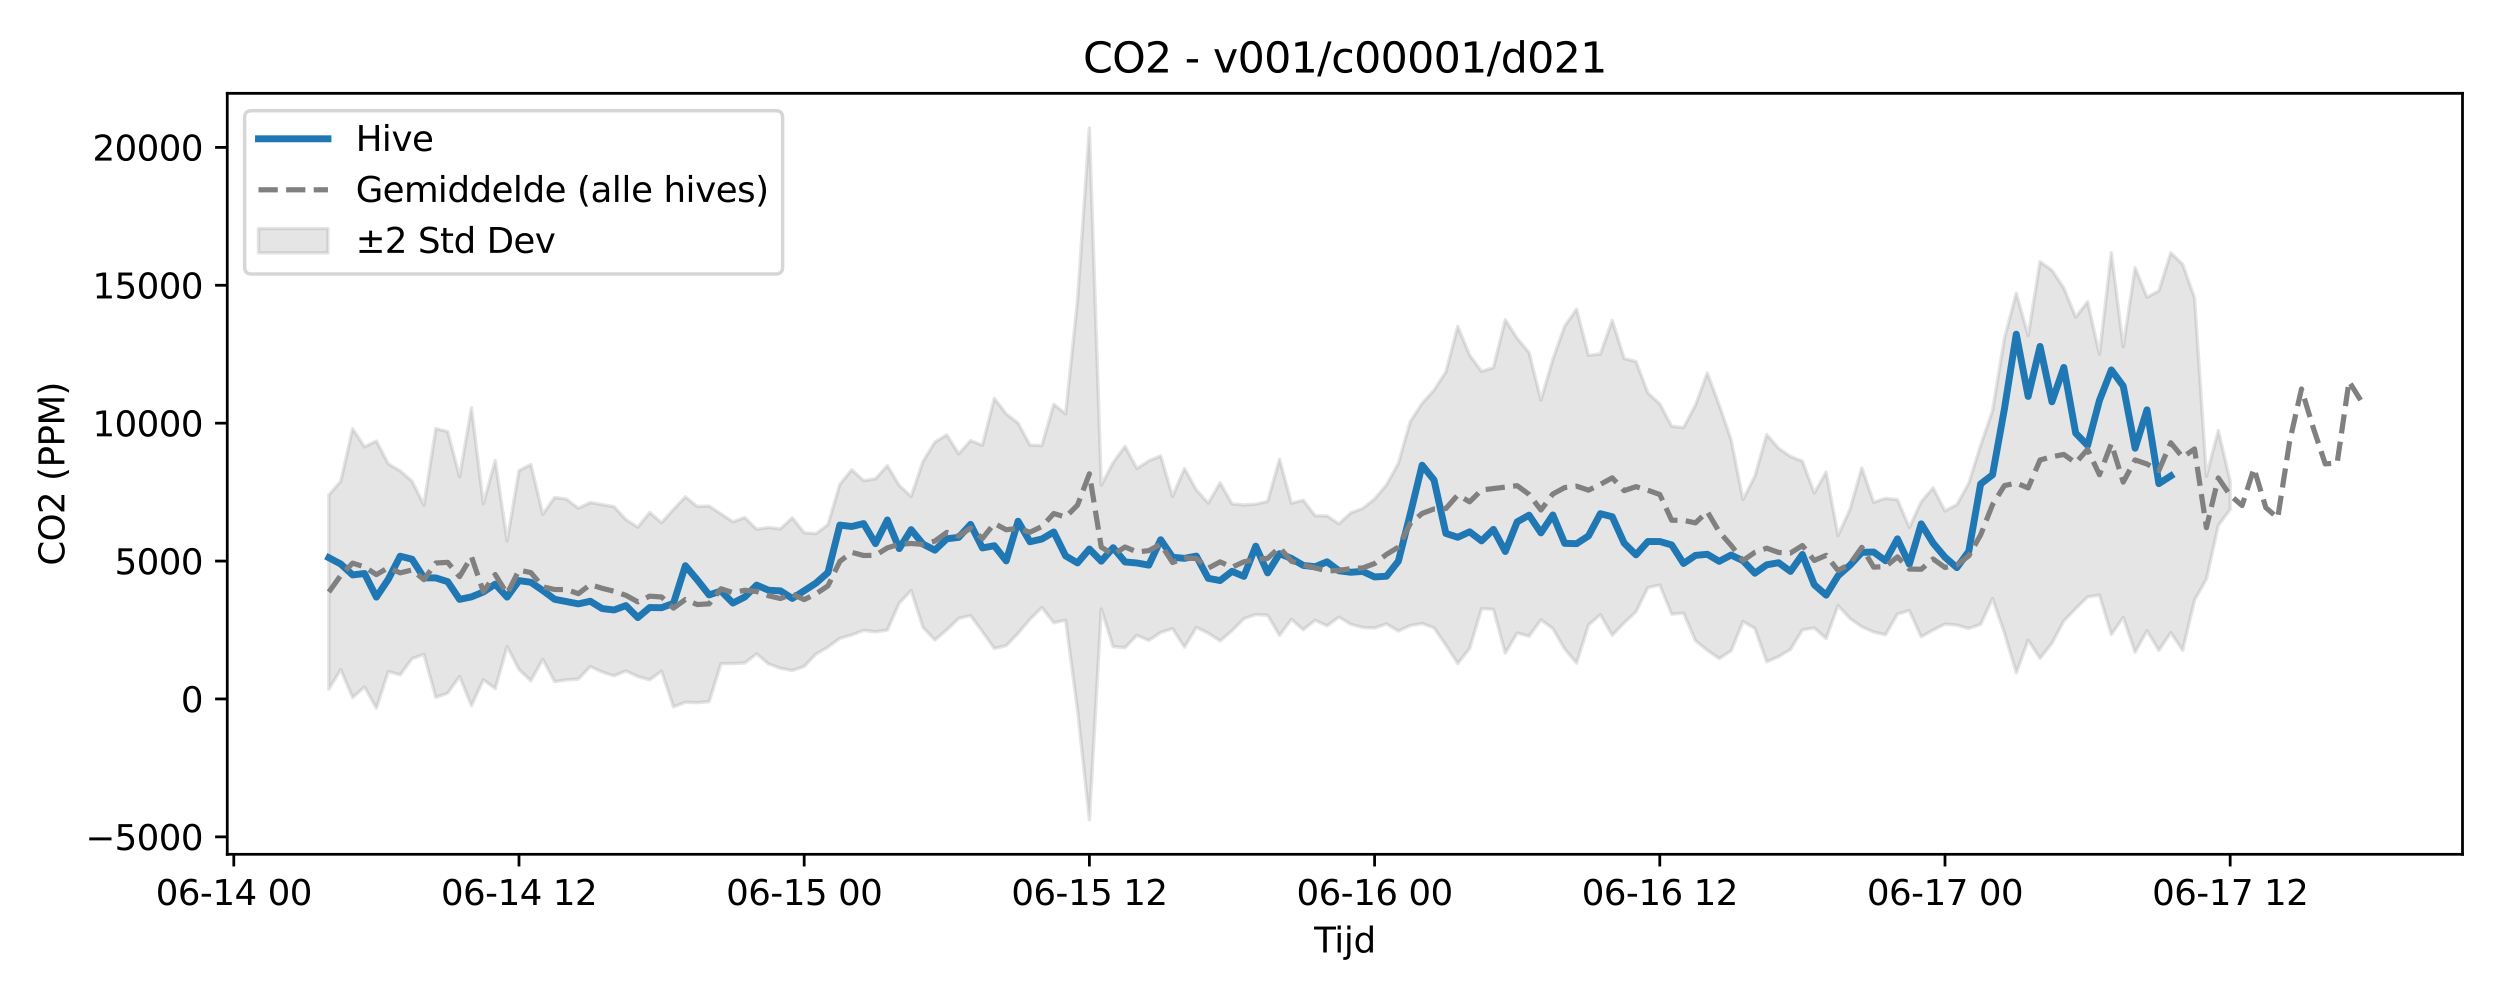 <?xml version="1.0" encoding="utf-8" standalone="no"?>
<!DOCTYPE svg PUBLIC "-//W3C//DTD SVG 1.1//EN"
  "http://www.w3.org/Graphics/SVG/1.1/DTD/svg11.dtd">
<svg xmlns:xlink="http://www.w3.org/1999/xlink" width="720pt" height="288pt" viewBox="0 0 720 288" xmlns="http://www.w3.org/2000/svg" version="1.1">
 <defs>
  <style type="text/css">*{stroke-linejoin: round; stroke-linecap: butt}</style>
 </defs>
 <g id="figure_1">
  <g id="patch_1">
   <path d="M 0 288 
L 720 288 
L 720 0 
L 0 0 
z
" style="fill: #ffffff"/>
  </g>
  <g id="axes_1">
   <g id="patch_2">
    <path d="M 65.45 246.04 
L 709.2 246.04 
L 709.2 26.88 
L 65.45 26.88 
z
" style="fill: #ffffff"/>
   </g>
   <g id="FillBetweenPolyCollection_1">
    <defs>
     <path id="m923cec943e" d="M 94.711 -145.448 
L 94.711 -89.533 
L 98.134 -95.165 
L 101.556 -87.108 
L 104.979 -90.154 
L 108.401 -84.032 
L 111.823 -94.606 
L 115.246 -93.648 
L 118.668 -98.287 
L 122.09 -99.565 
L 125.513 -87.158 
L 128.935 -88.367 
L 132.358 -93.163 
L 135.78 -84.778 
L 139.202 -92.229 
L 142.625 -89.687 
L 146.047 -101.799 
L 149.469 -95.17 
L 152.892 -91.95 
L 156.314 -98.112 
L 159.737 -91.698 
L 163.159 -92.192 
L 166.581 -92.432 
L 170.004 -96.026 
L 173.426 -94.453 
L 176.849 -93.35 
L 180.271 -94.751 
L 183.693 -93.149 
L 187.116 -92.214 
L 190.538 -94.69 
L 193.96 -84.427 
L 197.383 -85.749 
L 200.805 -85.642 
L 204.228 -85.922 
L 207.65 -96.878 
L 211.072 -96.915 
L 214.495 -97.052 
L 217.917 -99.702 
L 221.339 -96.78 
L 224.762 -95.551 
L 228.184 -94.89 
L 231.607 -96.06 
L 235.029 -99.667 
L 238.451 -101.636 
L 241.874 -104.149 
L 245.296 -105.129 
L 248.719 -106.464 
L 252.141 -106.031 
L 255.563 -106.551 
L 258.986 -114.322 
L 262.408 -117.931 
L 265.83 -107.316 
L 269.253 -103.682 
L 272.675 -106.59 
L 276.098 -109.899 
L 279.52 -110.711 
L 282.942 -106.063 
L 286.365 -101.258 
L 289.787 -102.054 
L 293.21 -105.59 
L 296.632 -109.633 
L 300.054 -113.046 
L 303.477 -108.654 
L 306.899 -109.371 
L 310.321 -83.58 
L 313.744 -51.922 
L 317.166 -112.604 
L 320.589 -101.773 
L 324.011 -101.484 
L 327.433 -105.042 
L 330.856 -103.551 
L 334.278 -105.84 
L 337.7 -106.954 
L 341.123 -101.615 
L 344.545 -107.307 
L 347.968 -105.653 
L 351.39 -103.421 
L 354.812 -106.327 
L 358.235 -109.816 
L 361.657 -111.025 
L 365.08 -110.796 
L 368.502 -105.009 
L 371.924 -109.615 
L 375.347 -106.638 
L 378.769 -109.355 
L 382.191 -107.757 
L 385.614 -110.27 
L 389.036 -108.201 
L 392.459 -107.299 
L 395.881 -107.111 
L 399.303 -108.323 
L 402.726 -106.271 
L 406.148 -107.834 
L 409.57 -108.431 
L 412.993 -107.189 
L 416.415 -102.196 
L 419.838 -96.897 
L 423.26 -101.253 
L 426.682 -112.696 
L 430.105 -112.519 
L 433.527 -99.861 
L 436.95 -105.693 
L 440.372 -104.758 
L 443.794 -109.466 
L 447.217 -106.975 
L 450.639 -101.075 
L 454.061 -97.002 
L 457.484 -108.002 
L 460.906 -110.962 
L 464.329 -105.039 
L 467.751 -108.609 
L 471.173 -111.819 
L 474.596 -118.778 
L 478.018 -119.501 
L 481.44 -111.116 
L 484.863 -111.425 
L 488.285 -103.491 
L 491.708 -100.711 
L 495.13 -98.356 
L 498.552 -100.538 
L 501.975 -108.984 
L 505.397 -107.026 
L 508.82 -97.409 
L 512.242 -98.893 
L 515.664 -100.966 
L 519.087 -106.58 
L 522.509 -107.15 
L 525.931 -104.107 
L 529.354 -113.606 
L 532.776 -109.884 
L 536.199 -107.488 
L 539.621 -105.976 
L 543.043 -105.194 
L 546.466 -111.151 
L 549.888 -112.146 
L 553.311 -104.604 
L 556.733 -106.54 
L 560.155 -108.271 
L 563.578 -107.964 
L 567 -106.998 
L 570.422 -108.181 
L 573.845 -115.594 
L 577.267 -105.748 
L 580.69 -94.215 
L 584.112 -103.611 
L 587.534 -98.43 
L 590.957 -102.735 
L 594.379 -109.166 
L 597.801 -112.701 
L 601.224 -116.091 
L 604.646 -116.6 
L 608.069 -105.274 
L 611.491 -110.151 
L 614.913 -100.172 
L 618.336 -106.333 
L 621.758 -100.716 
L 625.181 -105.769 
L 628.603 -100.738 
L 632.025 -115.157 
L 635.448 -121.234 
L 638.87 -136.666 
L 642.292 -141.275 
L 642.292 -149.43 
L 642.292 -149.43 
L 638.87 -164.013 
L 635.448 -150.839 
L 632.025 -202.244 
L 628.603 -211.892 
L 625.181 -215.185 
L 621.758 -204.239 
L 618.336 -202.394 
L 614.913 -210.906 
L 611.491 -188.146 
L 608.069 -215.228 
L 604.646 -185.948 
L 601.224 -201.094 
L 597.801 -196.664 
L 594.379 -205.072 
L 590.957 -210.168 
L 587.534 -212.626 
L 584.112 -191.352 
L 580.69 -203.545 
L 577.267 -190.545 
L 573.845 -169.712 
L 570.422 -159.716 
L 567 -148.796 
L 563.578 -142.647 
L 560.155 -140.849 
L 556.733 -147.487 
L 553.311 -143.492 
L 549.888 -136.087 
L 546.466 -144.093 
L 543.043 -144.479 
L 539.621 -143.342 
L 536.199 -153.26 
L 532.776 -141.267 
L 529.354 -133.773 
L 525.931 -152.015 
L 522.509 -146.021 
L 519.087 -155.19 
L 515.664 -156.514 
L 512.242 -158.899 
L 508.82 -162.836 
L 505.397 -150.833 
L 501.975 -144.131 
L 498.552 -161.365 
L 495.13 -171.324 
L 491.708 -180.578 
L 488.285 -171.322 
L 484.863 -164.854 
L 481.44 -165.238 
L 478.018 -171.685 
L 474.596 -174.815 
L 471.173 -183.863 
L 467.751 -184.768 
L 464.329 -195.735 
L 460.906 -186.06 
L 457.484 -185.655 
L 454.061 -198.959 
L 450.639 -194.086 
L 447.217 -184.501 
L 443.794 -172.765 
L 440.372 -186.476 
L 436.95 -190.555 
L 433.527 -195.904 
L 430.105 -182.135 
L 426.682 -181.066 
L 423.26 -185.698 
L 419.838 -193.991 
L 416.415 -180.906 
L 412.993 -175.632 
L 409.57 -171.829 
L 406.148 -166.573 
L 402.726 -154.562 
L 399.303 -148.34 
L 395.881 -144.297 
L 392.459 -141.555 
L 389.036 -140.299 
L 385.614 -137.127 
L 382.191 -139.417 
L 378.769 -139.465 
L 375.347 -143.922 
L 371.924 -143.095 
L 368.502 -155.714 
L 365.08 -143.597 
L 361.657 -142.789 
L 358.235 -142.579 
L 354.812 -142.916 
L 351.39 -148.944 
L 347.968 -143.097 
L 344.545 -146.927 
L 341.123 -153.07 
L 337.7 -145.032 
L 334.278 -156.709 
L 330.856 -155.269 
L 327.433 -153.07 
L 324.011 -159.448 
L 320.589 -154.785 
L 317.166 -148.272 
L 313.744 -251.158 
L 310.321 -201.471 
L 306.899 -168.814 
L 303.477 -171.554 
L 300.054 -159.676 
L 296.632 -159.793 
L 293.21 -166.129 
L 289.787 -168.806 
L 286.365 -173.262 
L 282.942 -159.774 
L 279.52 -161.117 
L 276.098 -157.29 
L 272.675 -162.764 
L 269.253 -160.688 
L 265.83 -155.123 
L 262.408 -145.018 
L 258.986 -148.195 
L 255.563 -153.881 
L 252.141 -150.111 
L 248.719 -149.572 
L 245.296 -152.716 
L 241.874 -148.492 
L 238.451 -136.922 
L 235.029 -134.307 
L 231.607 -134.569 
L 228.184 -138.863 
L 224.762 -135.698 
L 221.339 -136.073 
L 217.917 -135.585 
L 214.495 -138.949 
L 211.072 -137.73 
L 207.65 -139.997 
L 204.228 -142.263 
L 200.805 -142.143 
L 197.383 -144.918 
L 193.96 -141.291 
L 190.538 -137.456 
L 187.116 -140.391 
L 183.693 -136.173 
L 180.271 -138.328 
L 176.849 -142.071 
L 173.426 -142.677 
L 170.004 -143.262 
L 166.581 -141.618 
L 163.159 -144.251 
L 159.737 -144.74 
L 156.314 -139.885 
L 152.892 -154.225 
L 149.469 -152.444 
L 146.047 -132.227 
L 142.625 -155.365 
L 139.202 -142.961 
L 135.78 -170.58 
L 132.358 -150.699 
L 128.935 -163.714 
L 125.513 -164.545 
L 122.09 -142.55 
L 118.668 -149.415 
L 115.246 -152.381 
L 111.823 -154.407 
L 108.401 -160.992 
L 104.979 -159.312 
L 101.556 -164.528 
L 98.134 -149.386 
L 94.711 -145.448 
z
" style="stroke: #808080; stroke-opacity: 0.2"/>
    </defs>
    <g clip-path="url(#p6703592e86)">
     <use xlink:href="#m923cec943e" x="0" y="288" style="fill: #808080; fill-opacity: 0.2; stroke: #808080; stroke-opacity: 0.2"/>
    </g>
   </g>
   <g id="matplotlib.axis_1">
    <g id="xtick_1">
     <g id="line2d_1">
      <defs>
       <path id="m8e80ef8df5" d="M 0 0 
L 0 3.5 
" style="stroke: #000000; stroke-width: 0.8"/>
      </defs>
      <g>
       <use xlink:href="#m8e80ef8df5" x="67.332" y="246.04" style="stroke: #000000; stroke-width: 0.8"/>
      </g>
     </g>
     <g id="text_1">
      <!-- 06-14 00 -->
      <g transform="translate(44.852 260.638) scale(0.1 -0.1)">
       <defs>
        <path id="DejaVuSans-30" d="M 2034 4250 
Q 1547 4250 1301 3770 
Q 1056 3291 1056 2328 
Q 1056 1369 1301 889 
Q 1547 409 2034 409 
Q 2525 409 2770 889 
Q 3016 1369 3016 2328 
Q 3016 3291 2770 3770 
Q 2525 4250 2034 4250 
z
M 2034 4750 
Q 2819 4750 3233 4129 
Q 3647 3509 3647 2328 
Q 3647 1150 3233 529 
Q 2819 -91 2034 -91 
Q 1250 -91 836 529 
Q 422 1150 422 2328 
Q 422 3509 836 4129 
Q 1250 4750 2034 4750 
z
" transform="scale(0.016)"/>
        <path id="DejaVuSans-36" d="M 2113 2584 
Q 1688 2584 1439 2293 
Q 1191 2003 1191 1497 
Q 1191 994 1439 701 
Q 1688 409 2113 409 
Q 2538 409 2786 701 
Q 3034 994 3034 1497 
Q 3034 2003 2786 2293 
Q 2538 2584 2113 2584 
z
M 3366 4563 
L 3366 3988 
Q 3128 4100 2886 4159 
Q 2644 4219 2406 4219 
Q 1781 4219 1451 3797 
Q 1122 3375 1075 2522 
Q 1259 2794 1537 2939 
Q 1816 3084 2150 3084 
Q 2853 3084 3261 2657 
Q 3669 2231 3669 1497 
Q 3669 778 3244 343 
Q 2819 -91 2113 -91 
Q 1303 -91 875 529 
Q 447 1150 447 2328 
Q 447 3434 972 4092 
Q 1497 4750 2381 4750 
Q 2619 4750 2861 4703 
Q 3103 4656 3366 4563 
z
" transform="scale(0.016)"/>
        <path id="DejaVuSans-2d" d="M 313 2009 
L 1997 2009 
L 1997 1497 
L 313 1497 
L 313 2009 
z
" transform="scale(0.016)"/>
        <path id="DejaVuSans-31" d="M 794 531 
L 1825 531 
L 1825 4091 
L 703 3866 
L 703 4441 
L 1819 4666 
L 2450 4666 
L 2450 531 
L 3481 531 
L 3481 0 
L 794 0 
L 794 531 
z
" transform="scale(0.016)"/>
        <path id="DejaVuSans-34" d="M 2419 4116 
L 825 1625 
L 2419 1625 
L 2419 4116 
z
M 2253 4666 
L 3047 4666 
L 3047 1625 
L 3713 1625 
L 3713 1100 
L 3047 1100 
L 3047 0 
L 2419 0 
L 2419 1100 
L 313 1100 
L 313 1709 
L 2253 4666 
z
" transform="scale(0.016)"/>
        <path id="DejaVuSans-20" transform="scale(0.016)"/>
       </defs>
       <use xlink:href="#DejaVuSans-30"/>
       <use xlink:href="#DejaVuSans-36" transform="translate(63.623 0)"/>
       <use xlink:href="#DejaVuSans-2d" transform="translate(127.246 0)"/>
       <use xlink:href="#DejaVuSans-31" transform="translate(163.33 0)"/>
       <use xlink:href="#DejaVuSans-34" transform="translate(226.953 0)"/>
       <use xlink:href="#DejaVuSans-20" transform="translate(290.576 0)"/>
       <use xlink:href="#DejaVuSans-30" transform="translate(322.363 0)"/>
       <use xlink:href="#DejaVuSans-30" transform="translate(385.986 0)"/>
      </g>
     </g>
    </g>
    <g id="xtick_2">
     <g id="line2d_2">
      <g>
       <use xlink:href="#m8e80ef8df5" x="149.469" y="246.04" style="stroke: #000000; stroke-width: 0.8"/>
      </g>
     </g>
     <g id="text_2">
      <!-- 06-14 12 -->
      <g transform="translate(126.989 260.638) scale(0.1 -0.1)">
       <defs>
        <path id="DejaVuSans-32" d="M 1228 531 
L 3431 531 
L 3431 0 
L 469 0 
L 469 531 
Q 828 903 1448 1529 
Q 2069 2156 2228 2338 
Q 2531 2678 2651 2914 
Q 2772 3150 2772 3378 
Q 2772 3750 2511 3984 
Q 2250 4219 1831 4219 
Q 1534 4219 1204 4116 
Q 875 4013 500 3803 
L 500 4441 
Q 881 4594 1212 4672 
Q 1544 4750 1819 4750 
Q 2544 4750 2975 4387 
Q 3406 4025 3406 3419 
Q 3406 3131 3298 2873 
Q 3191 2616 2906 2266 
Q 2828 2175 2409 1742 
Q 1991 1309 1228 531 
z
" transform="scale(0.016)"/>
       </defs>
       <use xlink:href="#DejaVuSans-30"/>
       <use xlink:href="#DejaVuSans-36" transform="translate(63.623 0)"/>
       <use xlink:href="#DejaVuSans-2d" transform="translate(127.246 0)"/>
       <use xlink:href="#DejaVuSans-31" transform="translate(163.33 0)"/>
       <use xlink:href="#DejaVuSans-34" transform="translate(226.953 0)"/>
       <use xlink:href="#DejaVuSans-20" transform="translate(290.576 0)"/>
       <use xlink:href="#DejaVuSans-31" transform="translate(322.363 0)"/>
       <use xlink:href="#DejaVuSans-32" transform="translate(385.986 0)"/>
      </g>
     </g>
    </g>
    <g id="xtick_3">
     <g id="line2d_3">
      <g>
       <use xlink:href="#m8e80ef8df5" x="231.607" y="246.04" style="stroke: #000000; stroke-width: 0.8"/>
      </g>
     </g>
     <g id="text_3">
      <!-- 06-15 00 -->
      <g transform="translate(209.126 260.638) scale(0.1 -0.1)">
       <defs>
        <path id="DejaVuSans-35" d="M 691 4666 
L 3169 4666 
L 3169 4134 
L 1269 4134 
L 1269 2991 
Q 1406 3038 1543 3061 
Q 1681 3084 1819 3084 
Q 2600 3084 3056 2656 
Q 3513 2228 3513 1497 
Q 3513 744 3044 326 
Q 2575 -91 1722 -91 
Q 1428 -91 1123 -41 
Q 819 9 494 109 
L 494 744 
Q 775 591 1075 516 
Q 1375 441 1709 441 
Q 2250 441 2565 725 
Q 2881 1009 2881 1497 
Q 2881 1984 2565 2268 
Q 2250 2553 1709 2553 
Q 1456 2553 1204 2497 
Q 953 2441 691 2322 
L 691 4666 
z
" transform="scale(0.016)"/>
       </defs>
       <use xlink:href="#DejaVuSans-30"/>
       <use xlink:href="#DejaVuSans-36" transform="translate(63.623 0)"/>
       <use xlink:href="#DejaVuSans-2d" transform="translate(127.246 0)"/>
       <use xlink:href="#DejaVuSans-31" transform="translate(163.33 0)"/>
       <use xlink:href="#DejaVuSans-35" transform="translate(226.953 0)"/>
       <use xlink:href="#DejaVuSans-20" transform="translate(290.576 0)"/>
       <use xlink:href="#DejaVuSans-30" transform="translate(322.363 0)"/>
       <use xlink:href="#DejaVuSans-30" transform="translate(385.986 0)"/>
      </g>
     </g>
    </g>
    <g id="xtick_4">
     <g id="line2d_4">
      <g>
       <use xlink:href="#m8e80ef8df5" x="313.744" y="246.04" style="stroke: #000000; stroke-width: 0.8"/>
      </g>
     </g>
     <g id="text_4">
      <!-- 06-15 12 -->
      <g transform="translate(291.263 260.638) scale(0.1 -0.1)">
       <use xlink:href="#DejaVuSans-30"/>
       <use xlink:href="#DejaVuSans-36" transform="translate(63.623 0)"/>
       <use xlink:href="#DejaVuSans-2d" transform="translate(127.246 0)"/>
       <use xlink:href="#DejaVuSans-31" transform="translate(163.33 0)"/>
       <use xlink:href="#DejaVuSans-35" transform="translate(226.953 0)"/>
       <use xlink:href="#DejaVuSans-20" transform="translate(290.576 0)"/>
       <use xlink:href="#DejaVuSans-31" transform="translate(322.363 0)"/>
       <use xlink:href="#DejaVuSans-32" transform="translate(385.986 0)"/>
      </g>
     </g>
    </g>
    <g id="xtick_5">
     <g id="line2d_5">
      <g>
       <use xlink:href="#m8e80ef8df5" x="395.881" y="246.04" style="stroke: #000000; stroke-width: 0.8"/>
      </g>
     </g>
     <g id="text_5">
      <!-- 06-16 00 -->
      <g transform="translate(373.4 260.638) scale(0.1 -0.1)">
       <use xlink:href="#DejaVuSans-30"/>
       <use xlink:href="#DejaVuSans-36" transform="translate(63.623 0)"/>
       <use xlink:href="#DejaVuSans-2d" transform="translate(127.246 0)"/>
       <use xlink:href="#DejaVuSans-31" transform="translate(163.33 0)"/>
       <use xlink:href="#DejaVuSans-36" transform="translate(226.953 0)"/>
       <use xlink:href="#DejaVuSans-20" transform="translate(290.576 0)"/>
       <use xlink:href="#DejaVuSans-30" transform="translate(322.363 0)"/>
       <use xlink:href="#DejaVuSans-30" transform="translate(385.986 0)"/>
      </g>
     </g>
    </g>
    <g id="xtick_6">
     <g id="line2d_6">
      <g>
       <use xlink:href="#m8e80ef8df5" x="478.018" y="246.04" style="stroke: #000000; stroke-width: 0.8"/>
      </g>
     </g>
     <g id="text_6">
      <!-- 06-16 12 -->
      <g transform="translate(455.538 260.638) scale(0.1 -0.1)">
       <use xlink:href="#DejaVuSans-30"/>
       <use xlink:href="#DejaVuSans-36" transform="translate(63.623 0)"/>
       <use xlink:href="#DejaVuSans-2d" transform="translate(127.246 0)"/>
       <use xlink:href="#DejaVuSans-31" transform="translate(163.33 0)"/>
       <use xlink:href="#DejaVuSans-36" transform="translate(226.953 0)"/>
       <use xlink:href="#DejaVuSans-20" transform="translate(290.576 0)"/>
       <use xlink:href="#DejaVuSans-31" transform="translate(322.363 0)"/>
       <use xlink:href="#DejaVuSans-32" transform="translate(385.986 0)"/>
      </g>
     </g>
    </g>
    <g id="xtick_7">
     <g id="line2d_7">
      <g>
       <use xlink:href="#m8e80ef8df5" x="560.155" y="246.04" style="stroke: #000000; stroke-width: 0.8"/>
      </g>
     </g>
     <g id="text_7">
      <!-- 06-17 00 -->
      <g transform="translate(537.675 260.638) scale(0.1 -0.1)">
       <defs>
        <path id="DejaVuSans-37" d="M 525 4666 
L 3525 4666 
L 3525 4397 
L 1831 0 
L 1172 0 
L 2766 4134 
L 525 4134 
L 525 4666 
z
" transform="scale(0.016)"/>
       </defs>
       <use xlink:href="#DejaVuSans-30"/>
       <use xlink:href="#DejaVuSans-36" transform="translate(63.623 0)"/>
       <use xlink:href="#DejaVuSans-2d" transform="translate(127.246 0)"/>
       <use xlink:href="#DejaVuSans-31" transform="translate(163.33 0)"/>
       <use xlink:href="#DejaVuSans-37" transform="translate(226.953 0)"/>
       <use xlink:href="#DejaVuSans-20" transform="translate(290.576 0)"/>
       <use xlink:href="#DejaVuSans-30" transform="translate(322.363 0)"/>
       <use xlink:href="#DejaVuSans-30" transform="translate(385.986 0)"/>
      </g>
     </g>
    </g>
    <g id="xtick_8">
     <g id="line2d_8">
      <g>
       <use xlink:href="#m8e80ef8df5" x="642.292" y="246.04" style="stroke: #000000; stroke-width: 0.8"/>
      </g>
     </g>
     <g id="text_8">
      <!-- 06-17 12 -->
      <g transform="translate(619.812 260.638) scale(0.1 -0.1)">
       <use xlink:href="#DejaVuSans-30"/>
       <use xlink:href="#DejaVuSans-36" transform="translate(63.623 0)"/>
       <use xlink:href="#DejaVuSans-2d" transform="translate(127.246 0)"/>
       <use xlink:href="#DejaVuSans-31" transform="translate(163.33 0)"/>
       <use xlink:href="#DejaVuSans-37" transform="translate(226.953 0)"/>
       <use xlink:href="#DejaVuSans-20" transform="translate(290.576 0)"/>
       <use xlink:href="#DejaVuSans-31" transform="translate(322.363 0)"/>
       <use xlink:href="#DejaVuSans-32" transform="translate(385.986 0)"/>
      </g>
     </g>
    </g>
    <g id="text_9">
     <!-- Tijd -->
     <g transform="translate(378.475 274.317) scale(0.1 -0.1)">
      <defs>
       <path id="DejaVuSans-54" d="M -19 4666 
L 3928 4666 
L 3928 4134 
L 2272 4134 
L 2272 0 
L 1638 0 
L 1638 4134 
L -19 4134 
L -19 4666 
z
" transform="scale(0.016)"/>
       <path id="DejaVuSans-69" d="M 603 3500 
L 1178 3500 
L 1178 0 
L 603 0 
L 603 3500 
z
M 603 4863 
L 1178 4863 
L 1178 4134 
L 603 4134 
L 603 4863 
z
" transform="scale(0.016)"/>
       <path id="DejaVuSans-6a" d="M 603 3500 
L 1178 3500 
L 1178 -63 
Q 1178 -731 923 -1031 
Q 669 -1331 103 -1331 
L -116 -1331 
L -116 -844 
L 38 -844 
Q 366 -844 484 -692 
Q 603 -541 603 -63 
L 603 3500 
z
M 603 4863 
L 1178 4863 
L 1178 4134 
L 603 4134 
L 603 4863 
z
" transform="scale(0.016)"/>
       <path id="DejaVuSans-64" d="M 2906 2969 
L 2906 4863 
L 3481 4863 
L 3481 0 
L 2906 0 
L 2906 525 
Q 2725 213 2448 61 
Q 2172 -91 1784 -91 
Q 1150 -91 751 415 
Q 353 922 353 1747 
Q 353 2572 751 3078 
Q 1150 3584 1784 3584 
Q 2172 3584 2448 3432 
Q 2725 3281 2906 2969 
z
M 947 1747 
Q 947 1113 1208 752 
Q 1469 391 1925 391 
Q 2381 391 2643 752 
Q 2906 1113 2906 1747 
Q 2906 2381 2643 2742 
Q 2381 3103 1925 3103 
Q 1469 3103 1208 2742 
Q 947 2381 947 1747 
z
" transform="scale(0.016)"/>
      </defs>
      <use xlink:href="#DejaVuSans-54"/>
      <use xlink:href="#DejaVuSans-69" transform="translate(57.959 0)"/>
      <use xlink:href="#DejaVuSans-6a" transform="translate(85.742 0)"/>
      <use xlink:href="#DejaVuSans-64" transform="translate(113.525 0)"/>
     </g>
    </g>
   </g>
   <g id="matplotlib.axis_2">
    <g id="ytick_1">
     <g id="line2d_9">
      <defs>
       <path id="m10b8b80eda" d="M 0 0 
L -3.5 0 
" style="stroke: #000000; stroke-width: 0.8"/>
      </defs>
      <g>
       <use xlink:href="#m10b8b80eda" x="65.45" y="241.011" style="stroke: #000000; stroke-width: 0.8"/>
      </g>
     </g>
     <g id="text_10">
      <!-- −5000 -->
      <g transform="translate(24.62 244.81) scale(0.1 -0.1)">
       <defs>
        <path id="DejaVuSans-2212" d="M 678 2272 
L 4684 2272 
L 4684 1741 
L 678 1741 
L 678 2272 
z
" transform="scale(0.016)"/>
       </defs>
       <use xlink:href="#DejaVuSans-2212"/>
       <use xlink:href="#DejaVuSans-35" transform="translate(83.789 0)"/>
       <use xlink:href="#DejaVuSans-30" transform="translate(147.412 0)"/>
       <use xlink:href="#DejaVuSans-30" transform="translate(211.035 0)"/>
       <use xlink:href="#DejaVuSans-30" transform="translate(274.658 0)"/>
      </g>
     </g>
    </g>
    <g id="ytick_2">
     <g id="line2d_10">
      <g>
       <use xlink:href="#m10b8b80eda" x="65.45" y="201.298" style="stroke: #000000; stroke-width: 0.8"/>
      </g>
     </g>
     <g id="text_11">
      <!-- 0 -->
      <g transform="translate(52.087 205.098) scale(0.1 -0.1)">
       <use xlink:href="#DejaVuSans-30"/>
      </g>
     </g>
    </g>
    <g id="ytick_3">
     <g id="line2d_11">
      <g>
       <use xlink:href="#m10b8b80eda" x="65.45" y="161.586" style="stroke: #000000; stroke-width: 0.8"/>
      </g>
     </g>
     <g id="text_12">
      <!-- 5000 -->
      <g transform="translate(33 165.385) scale(0.1 -0.1)">
       <use xlink:href="#DejaVuSans-35"/>
       <use xlink:href="#DejaVuSans-30" transform="translate(63.623 0)"/>
       <use xlink:href="#DejaVuSans-30" transform="translate(127.246 0)"/>
       <use xlink:href="#DejaVuSans-30" transform="translate(190.869 0)"/>
      </g>
     </g>
    </g>
    <g id="ytick_4">
     <g id="line2d_12">
      <g>
       <use xlink:href="#m10b8b80eda" x="65.45" y="121.874" style="stroke: #000000; stroke-width: 0.8"/>
      </g>
     </g>
     <g id="text_13">
      <!-- 10000 -->
      <g transform="translate(26.637 125.673) scale(0.1 -0.1)">
       <use xlink:href="#DejaVuSans-31"/>
       <use xlink:href="#DejaVuSans-30" transform="translate(63.623 0)"/>
       <use xlink:href="#DejaVuSans-30" transform="translate(127.246 0)"/>
       <use xlink:href="#DejaVuSans-30" transform="translate(190.869 0)"/>
       <use xlink:href="#DejaVuSans-30" transform="translate(254.492 0)"/>
      </g>
     </g>
    </g>
    <g id="ytick_5">
     <g id="line2d_13">
      <g>
       <use xlink:href="#m10b8b80eda" x="65.45" y="82.162" style="stroke: #000000; stroke-width: 0.8"/>
      </g>
     </g>
     <g id="text_14">
      <!-- 15000 -->
      <g transform="translate(26.637 85.961) scale(0.1 -0.1)">
       <use xlink:href="#DejaVuSans-31"/>
       <use xlink:href="#DejaVuSans-35" transform="translate(63.623 0)"/>
       <use xlink:href="#DejaVuSans-30" transform="translate(127.246 0)"/>
       <use xlink:href="#DejaVuSans-30" transform="translate(190.869 0)"/>
       <use xlink:href="#DejaVuSans-30" transform="translate(254.492 0)"/>
      </g>
     </g>
    </g>
    <g id="ytick_6">
     <g id="line2d_14">
      <g>
       <use xlink:href="#m10b8b80eda" x="65.45" y="42.449" style="stroke: #000000; stroke-width: 0.8"/>
      </g>
     </g>
     <g id="text_15">
      <!-- 20000 -->
      <g transform="translate(26.637 46.248) scale(0.1 -0.1)">
       <use xlink:href="#DejaVuSans-32"/>
       <use xlink:href="#DejaVuSans-30" transform="translate(63.623 0)"/>
       <use xlink:href="#DejaVuSans-30" transform="translate(127.246 0)"/>
       <use xlink:href="#DejaVuSans-30" transform="translate(190.869 0)"/>
       <use xlink:href="#DejaVuSans-30" transform="translate(254.492 0)"/>
      </g>
     </g>
    </g>
    <g id="text_16">
     <!-- CO2 (PPM) -->
     <g transform="translate(18.541 162.903) rotate(-90) scale(0.1 -0.1)">
      <defs>
       <path id="DejaVuSans-43" d="M 4122 4306 
L 4122 3641 
Q 3803 3938 3442 4084 
Q 3081 4231 2675 4231 
Q 1875 4231 1450 3742 
Q 1025 3253 1025 2328 
Q 1025 1406 1450 917 
Q 1875 428 2675 428 
Q 3081 428 3442 575 
Q 3803 722 4122 1019 
L 4122 359 
Q 3791 134 3420 21 
Q 3050 -91 2638 -91 
Q 1578 -91 968 557 
Q 359 1206 359 2328 
Q 359 3453 968 4101 
Q 1578 4750 2638 4750 
Q 3056 4750 3426 4639 
Q 3797 4528 4122 4306 
z
" transform="scale(0.016)"/>
       <path id="DejaVuSans-4f" d="M 2522 4238 
Q 1834 4238 1429 3725 
Q 1025 3213 1025 2328 
Q 1025 1447 1429 934 
Q 1834 422 2522 422 
Q 3209 422 3611 934 
Q 4013 1447 4013 2328 
Q 4013 3213 3611 3725 
Q 3209 4238 2522 4238 
z
M 2522 4750 
Q 3503 4750 4090 4092 
Q 4678 3434 4678 2328 
Q 4678 1225 4090 567 
Q 3503 -91 2522 -91 
Q 1538 -91 948 565 
Q 359 1222 359 2328 
Q 359 3434 948 4092 
Q 1538 4750 2522 4750 
z
" transform="scale(0.016)"/>
       <path id="DejaVuSans-28" d="M 1984 4856 
Q 1566 4138 1362 3434 
Q 1159 2731 1159 2009 
Q 1159 1288 1364 580 
Q 1569 -128 1984 -844 
L 1484 -844 
Q 1016 -109 783 600 
Q 550 1309 550 2009 
Q 550 2706 781 3412 
Q 1013 4119 1484 4856 
L 1984 4856 
z
" transform="scale(0.016)"/>
       <path id="DejaVuSans-50" d="M 1259 4147 
L 1259 2394 
L 2053 2394 
Q 2494 2394 2734 2622 
Q 2975 2850 2975 3272 
Q 2975 3691 2734 3919 
Q 2494 4147 2053 4147 
L 1259 4147 
z
M 628 4666 
L 2053 4666 
Q 2838 4666 3239 4311 
Q 3641 3956 3641 3272 
Q 3641 2581 3239 2228 
Q 2838 1875 2053 1875 
L 1259 1875 
L 1259 0 
L 628 0 
L 628 4666 
z
" transform="scale(0.016)"/>
       <path id="DejaVuSans-4d" d="M 628 4666 
L 1569 4666 
L 2759 1491 
L 3956 4666 
L 4897 4666 
L 4897 0 
L 4281 0 
L 4281 4097 
L 3078 897 
L 2444 897 
L 1241 4097 
L 1241 0 
L 628 0 
L 628 4666 
z
" transform="scale(0.016)"/>
       <path id="DejaVuSans-29" d="M 513 4856 
L 1013 4856 
Q 1481 4119 1714 3412 
Q 1947 2706 1947 2009 
Q 1947 1309 1714 600 
Q 1481 -109 1013 -844 
L 513 -844 
Q 928 -128 1133 580 
Q 1338 1288 1338 2009 
Q 1338 2731 1133 3434 
Q 928 4138 513 4856 
z
" transform="scale(0.016)"/>
      </defs>
      <use xlink:href="#DejaVuSans-43"/>
      <use xlink:href="#DejaVuSans-4f" transform="translate(69.824 0)"/>
      <use xlink:href="#DejaVuSans-32" transform="translate(148.535 0)"/>
      <use xlink:href="#DejaVuSans-20" transform="translate(212.158 0)"/>
      <use xlink:href="#DejaVuSans-28" transform="translate(243.945 0)"/>
      <use xlink:href="#DejaVuSans-50" transform="translate(282.959 0)"/>
      <use xlink:href="#DejaVuSans-50" transform="translate(343.262 0)"/>
      <use xlink:href="#DejaVuSans-4d" transform="translate(403.564 0)"/>
      <use xlink:href="#DejaVuSans-29" transform="translate(489.844 0)"/>
     </g>
    </g>
   </g>
   <g id="line2d_15">
    <path d="M 94.711 160.625 
L 98.134 162.441 
L 101.556 165.579 
L 104.979 165.172 
L 108.401 171.967 
L 111.823 166.847 
L 115.246 160.194 
L 118.668 161.049 
L 122.09 166.405 
L 125.513 166.447 
L 128.935 167.514 
L 132.358 172.616 
L 135.78 171.903 
L 139.202 170.498 
L 142.625 168.239 
L 146.047 171.956 
L 149.469 167.213 
L 152.892 167.697 
L 156.314 170.061 
L 159.737 172.598 
L 166.581 173.921 
L 170.004 173.161 
L 173.426 175.271 
L 176.849 175.673 
L 180.271 174.411 
L 183.693 177.86 
L 187.116 174.967 
L 190.538 175.021 
L 193.96 173.743 
L 197.383 162.926 
L 200.805 166.992 
L 204.228 171.332 
L 207.65 170.212 
L 211.072 173.677 
L 214.495 171.933 
L 217.917 168.512 
L 221.339 169.984 
L 224.762 170.167 
L 228.184 172.346 
L 235.029 167.911 
L 238.451 164.885 
L 241.874 151.219 
L 245.296 151.632 
L 248.719 150.792 
L 252.141 156.553 
L 255.563 149.76 
L 258.986 158 
L 262.408 152.545 
L 265.83 156.702 
L 269.253 158.445 
L 272.675 155.171 
L 276.098 154.764 
L 279.52 151.025 
L 282.942 157.802 
L 286.365 157.17 
L 289.787 161.525 
L 293.21 150.117 
L 296.632 156.026 
L 300.054 155.24 
L 303.477 153.212 
L 306.899 160.104 
L 310.321 162.118 
L 313.744 158.121 
L 317.166 161.623 
L 320.589 157.745 
L 324.011 161.843 
L 327.433 162.142 
L 330.856 162.756 
L 334.278 155.452 
L 337.7 160.482 
L 341.123 160.805 
L 344.545 160.159 
L 347.968 166.558 
L 351.39 167.199 
L 354.812 164.562 
L 358.235 165.994 
L 361.657 157.303 
L 365.08 164.991 
L 368.502 159.452 
L 371.924 160.816 
L 375.347 162.844 
L 378.769 163.212 
L 382.191 161.806 
L 385.614 164.385 
L 389.036 164.811 
L 392.459 164.567 
L 395.881 166.158 
L 399.303 165.952 
L 402.726 161.626 
L 406.148 148.076 
L 409.57 133.981 
L 412.993 138.227 
L 416.415 153.633 
L 419.838 154.732 
L 423.26 153.167 
L 426.682 155.778 
L 430.105 152.466 
L 433.527 158.825 
L 436.95 150.284 
L 440.372 148.373 
L 443.794 153.466 
L 447.217 148.312 
L 450.639 156.487 
L 454.061 156.574 
L 457.484 154.351 
L 460.906 147.946 
L 464.329 148.823 
L 467.751 156.413 
L 471.173 159.786 
L 474.596 155.955 
L 478.018 155.958 
L 481.44 156.94 
L 484.863 162.275 
L 488.285 159.954 
L 491.708 159.632 
L 495.13 161.66 
L 498.552 159.857 
L 501.975 161.478 
L 505.397 165.081 
L 508.82 162.658 
L 512.242 162.068 
L 515.664 164.565 
L 519.087 159.696 
L 522.509 168.409 
L 525.931 171.395 
L 529.354 165.827 
L 532.776 162.799 
L 536.199 159.082 
L 539.621 158.986 
L 543.043 161.491 
L 546.466 155.19 
L 549.888 162.489 
L 553.311 150.877 
L 556.733 156.41 
L 560.155 160.48 
L 563.578 163.469 
L 567 158.814 
L 570.422 139.382 
L 573.845 136.75 
L 577.267 117.807 
L 580.69 96.249 
L 584.112 114.17 
L 587.534 99.786 
L 590.957 115.711 
L 594.379 105.83 
L 597.801 124.757 
L 601.224 128.272 
L 604.646 115.305 
L 608.069 106.557 
L 611.491 111.181 
L 614.913 129.078 
L 618.336 118.042 
L 621.758 139.276 
L 625.181 137.076 
L 625.181 137.076 
" clip-path="url(#p6703592e86)" style="fill: none; stroke: #1f77b4; stroke-width: 2; stroke-linecap: square"/>
   </g>
   <g id="line2d_16">
    <path d="M 94.711 170.51 
L 98.134 165.724 
L 101.556 162.182 
L 104.979 163.267 
L 108.401 165.488 
L 111.823 163.493 
L 115.246 164.986 
L 118.668 164.149 
L 122.09 166.942 
L 125.513 162.149 
L 128.935 161.959 
L 132.358 166.069 
L 135.78 160.321 
L 139.202 170.405 
L 142.625 165.474 
L 146.047 170.987 
L 149.469 164.193 
L 152.892 164.913 
L 156.314 169.002 
L 159.737 169.781 
L 163.159 169.778 
L 166.581 170.975 
L 170.004 168.356 
L 173.426 169.435 
L 176.849 170.289 
L 180.271 171.46 
L 183.693 173.339 
L 187.116 171.698 
L 190.538 171.927 
L 193.96 175.141 
L 197.383 172.667 
L 200.805 174.107 
L 204.228 173.908 
L 207.65 169.563 
L 211.072 170.677 
L 214.495 170 
L 217.917 170.357 
L 221.339 171.574 
L 224.762 172.375 
L 228.184 171.124 
L 231.607 172.686 
L 235.029 171.013 
L 238.451 168.721 
L 241.874 161.679 
L 245.296 159.077 
L 248.719 159.982 
L 252.141 159.929 
L 255.563 157.784 
L 258.986 156.741 
L 262.408 156.526 
L 265.83 156.78 
L 269.253 155.815 
L 272.675 153.323 
L 276.098 154.405 
L 279.52 152.086 
L 282.942 155.081 
L 286.365 150.74 
L 289.787 152.57 
L 293.21 152.141 
L 296.632 153.287 
L 300.054 151.639 
L 303.477 147.896 
L 306.899 148.908 
L 310.321 145.475 
L 313.744 136.46 
L 317.166 157.562 
L 320.589 159.721 
L 324.011 157.534 
L 327.433 158.944 
L 330.856 158.59 
L 334.278 156.725 
L 337.7 162.007 
L 341.123 160.658 
L 344.545 160.883 
L 347.968 163.625 
L 351.39 161.817 
L 354.812 163.378 
L 358.235 161.802 
L 361.657 161.093 
L 365.08 160.803 
L 368.502 157.638 
L 371.924 161.645 
L 375.347 162.72 
L 382.191 164.413 
L 385.614 164.302 
L 389.036 163.75 
L 392.459 163.573 
L 395.881 162.296 
L 399.303 159.669 
L 402.726 157.584 
L 406.148 150.797 
L 409.57 147.87 
L 412.993 146.589 
L 416.415 146.449 
L 419.838 142.556 
L 423.26 144.525 
L 426.682 141.119 
L 436.95 139.876 
L 440.372 142.383 
L 443.794 146.885 
L 447.217 142.262 
L 450.639 140.42 
L 454.061 140.019 
L 457.484 141.171 
L 460.906 139.489 
L 464.329 137.613 
L 467.751 141.312 
L 471.173 140.159 
L 474.596 141.203 
L 478.018 142.407 
L 481.44 149.823 
L 484.863 149.861 
L 488.285 150.594 
L 491.708 147.356 
L 495.13 153.16 
L 498.552 157.048 
L 501.975 161.443 
L 505.397 159.07 
L 508.82 157.878 
L 512.242 159.104 
L 515.664 159.26 
L 519.087 157.115 
L 522.509 161.415 
L 525.931 159.939 
L 529.354 164.31 
L 532.776 162.424 
L 536.199 157.626 
L 539.621 163.341 
L 543.043 163.163 
L 546.466 160.378 
L 549.888 163.884 
L 553.311 163.952 
L 556.733 160.986 
L 560.155 163.44 
L 563.578 162.695 
L 567 160.103 
L 570.422 154.051 
L 573.845 145.347 
L 577.267 139.853 
L 580.69 139.12 
L 584.112 140.518 
L 587.534 132.472 
L 590.957 131.549 
L 594.379 130.881 
L 597.801 133.318 
L 601.224 129.408 
L 604.646 136.726 
L 608.069 127.749 
L 611.491 138.852 
L 614.913 132.461 
L 618.336 133.636 
L 621.758 135.522 
L 625.181 127.523 
L 628.603 131.685 
L 632.025 129.299 
L 635.448 151.963 
L 638.87 137.661 
L 642.292 142.647 
L 645.715 145.59 
L 649.137 134.881 
L 652.56 146.191 
L 655.982 149.185 
L 659.404 127.177 
L 662.827 112.029 
L 666.249 123.298 
L 669.671 133.602 
L 673.094 133.361 
L 676.516 109.86 
L 679.939 115.377 
L 679.939 115.377 
" clip-path="url(#p6703592e86)" style="fill: none; stroke-dasharray: 5.55,2.4; stroke-dashoffset: 0; stroke: #808080; stroke-width: 1.5"/>
   </g>
   <g id="patch_3">
    <path d="M 65.45 246.04 
L 65.45 26.88 
" style="fill: none; stroke: #000000; stroke-width: 0.8; stroke-linejoin: miter; stroke-linecap: square"/>
   </g>
   <g id="patch_4">
    <path d="M 709.2 246.04 
L 709.2 26.88 
" style="fill: none; stroke: #000000; stroke-width: 0.8; stroke-linejoin: miter; stroke-linecap: square"/>
   </g>
   <g id="patch_5">
    <path d="M 65.45 246.04 
L 709.2 246.04 
" style="fill: none; stroke: #000000; stroke-width: 0.8; stroke-linejoin: miter; stroke-linecap: square"/>
   </g>
   <g id="patch_6">
    <path d="M 65.45 26.88 
L 709.2 26.88 
" style="fill: none; stroke: #000000; stroke-width: 0.8; stroke-linejoin: miter; stroke-linecap: square"/>
   </g>
   <g id="text_17">
    <!-- CO2 - v001/c00001/d021 -->
    <g transform="translate(311.922 20.88) scale(0.12 -0.12)">
     <defs>
      <path id="DejaVuSans-76" d="M 191 3500 
L 800 3500 
L 1894 563 
L 2988 3500 
L 3597 3500 
L 2284 0 
L 1503 0 
L 191 3500 
z
" transform="scale(0.016)"/>
      <path id="DejaVuSans-2f" d="M 1625 4666 
L 2156 4666 
L 531 -594 
L 0 -594 
L 1625 4666 
z
" transform="scale(0.016)"/>
      <path id="DejaVuSans-63" d="M 3122 3366 
L 3122 2828 
Q 2878 2963 2633 3030 
Q 2388 3097 2138 3097 
Q 1578 3097 1268 2742 
Q 959 2388 959 1747 
Q 959 1106 1268 751 
Q 1578 397 2138 397 
Q 2388 397 2633 464 
Q 2878 531 3122 666 
L 3122 134 
Q 2881 22 2623 -34 
Q 2366 -91 2075 -91 
Q 1284 -91 818 406 
Q 353 903 353 1747 
Q 353 2603 823 3093 
Q 1294 3584 2113 3584 
Q 2378 3584 2631 3529 
Q 2884 3475 3122 3366 
z
" transform="scale(0.016)"/>
     </defs>
     <use xlink:href="#DejaVuSans-43"/>
     <use xlink:href="#DejaVuSans-4f" transform="translate(69.824 0)"/>
     <use xlink:href="#DejaVuSans-32" transform="translate(148.535 0)"/>
     <use xlink:href="#DejaVuSans-20" transform="translate(212.158 0)"/>
     <use xlink:href="#DejaVuSans-2d" transform="translate(243.945 0)"/>
     <use xlink:href="#DejaVuSans-20" transform="translate(280.029 0)"/>
     <use xlink:href="#DejaVuSans-76" transform="translate(311.816 0)"/>
     <use xlink:href="#DejaVuSans-30" transform="translate(370.996 0)"/>
     <use xlink:href="#DejaVuSans-30" transform="translate(434.619 0)"/>
     <use xlink:href="#DejaVuSans-31" transform="translate(498.242 0)"/>
     <use xlink:href="#DejaVuSans-2f" transform="translate(561.865 0)"/>
     <use xlink:href="#DejaVuSans-63" transform="translate(595.557 0)"/>
     <use xlink:href="#DejaVuSans-30" transform="translate(650.537 0)"/>
     <use xlink:href="#DejaVuSans-30" transform="translate(714.16 0)"/>
     <use xlink:href="#DejaVuSans-30" transform="translate(777.783 0)"/>
     <use xlink:href="#DejaVuSans-30" transform="translate(841.406 0)"/>
     <use xlink:href="#DejaVuSans-31" transform="translate(905.029 0)"/>
     <use xlink:href="#DejaVuSans-2f" transform="translate(968.652 0)"/>
     <use xlink:href="#DejaVuSans-64" transform="translate(1002.344 0)"/>
     <use xlink:href="#DejaVuSans-30" transform="translate(1065.82 0)"/>
     <use xlink:href="#DejaVuSans-32" transform="translate(1129.443 0)"/>
     <use xlink:href="#DejaVuSans-31" transform="translate(1193.066 0)"/>
    </g>
   </g>
   <g id="legend_1">
    <g id="patch_7">
     <path d="M 72.45 78.914 
L 223.394 78.914 
Q 225.394 78.914 225.394 76.914 
L 225.394 33.88 
Q 225.394 31.88 223.394 31.88 
L 72.45 31.88 
Q 70.45 31.88 70.45 33.88 
L 70.45 76.914 
Q 70.45 78.914 72.45 78.914 
z
" style="fill: #ffffff; opacity: 0.8; stroke: #cccccc; stroke-linejoin: miter"/>
    </g>
    <g id="line2d_17">
     <path d="M 74.45 39.978 
L 84.45 39.978 
L 94.45 39.978 
" style="fill: none; stroke: #1f77b4; stroke-width: 2; stroke-linecap: square"/>
    </g>
    <g id="text_18">
     <!-- Hive -->
     <g transform="translate(102.45 43.478) scale(0.1 -0.1)">
      <defs>
       <path id="DejaVuSans-48" d="M 628 4666 
L 1259 4666 
L 1259 2753 
L 3553 2753 
L 3553 4666 
L 4184 4666 
L 4184 0 
L 3553 0 
L 3553 2222 
L 1259 2222 
L 1259 0 
L 628 0 
L 628 4666 
z
" transform="scale(0.016)"/>
       <path id="DejaVuSans-65" d="M 3597 1894 
L 3597 1613 
L 953 1613 
Q 991 1019 1311 708 
Q 1631 397 2203 397 
Q 2534 397 2845 478 
Q 3156 559 3463 722 
L 3463 178 
Q 3153 47 2828 -22 
Q 2503 -91 2169 -91 
Q 1331 -91 842 396 
Q 353 884 353 1716 
Q 353 2575 817 3079 
Q 1281 3584 2069 3584 
Q 2775 3584 3186 3129 
Q 3597 2675 3597 1894 
z
M 3022 2063 
Q 3016 2534 2758 2815 
Q 2500 3097 2075 3097 
Q 1594 3097 1305 2825 
Q 1016 2553 972 2059 
L 3022 2063 
z
" transform="scale(0.016)"/>
      </defs>
      <use xlink:href="#DejaVuSans-48"/>
      <use xlink:href="#DejaVuSans-69" transform="translate(75.195 0)"/>
      <use xlink:href="#DejaVuSans-76" transform="translate(102.979 0)"/>
      <use xlink:href="#DejaVuSans-65" transform="translate(162.158 0)"/>
     </g>
    </g>
    <g id="line2d_18">
     <path d="M 74.45 54.657 
L 84.45 54.657 
L 94.45 54.657 
" style="fill: none; stroke-dasharray: 5.55,2.4; stroke-dashoffset: 0; stroke: #808080; stroke-width: 1.5"/>
    </g>
    <g id="text_19">
     <!-- Gemiddelde (alle hives) -->
     <g transform="translate(102.45 58.157) scale(0.1 -0.1)">
      <defs>
       <path id="DejaVuSans-47" d="M 3809 666 
L 3809 1919 
L 2778 1919 
L 2778 2438 
L 4434 2438 
L 4434 434 
Q 4069 175 3628 42 
Q 3188 -91 2688 -91 
Q 1594 -91 976 548 
Q 359 1188 359 2328 
Q 359 3472 976 4111 
Q 1594 4750 2688 4750 
Q 3144 4750 3555 4637 
Q 3966 4525 4313 4306 
L 4313 3634 
Q 3963 3931 3569 4081 
Q 3175 4231 2741 4231 
Q 1884 4231 1454 3753 
Q 1025 3275 1025 2328 
Q 1025 1384 1454 906 
Q 1884 428 2741 428 
Q 3075 428 3337 486 
Q 3600 544 3809 666 
z
" transform="scale(0.016)"/>
       <path id="DejaVuSans-6d" d="M 3328 2828 
Q 3544 3216 3844 3400 
Q 4144 3584 4550 3584 
Q 5097 3584 5394 3201 
Q 5691 2819 5691 2113 
L 5691 0 
L 5113 0 
L 5113 2094 
Q 5113 2597 4934 2840 
Q 4756 3084 4391 3084 
Q 3944 3084 3684 2787 
Q 3425 2491 3425 1978 
L 3425 0 
L 2847 0 
L 2847 2094 
Q 2847 2600 2669 2842 
Q 2491 3084 2119 3084 
Q 1678 3084 1418 2786 
Q 1159 2488 1159 1978 
L 1159 0 
L 581 0 
L 581 3500 
L 1159 3500 
L 1159 2956 
Q 1356 3278 1631 3431 
Q 1906 3584 2284 3584 
Q 2666 3584 2933 3390 
Q 3200 3197 3328 2828 
z
" transform="scale(0.016)"/>
       <path id="DejaVuSans-6c" d="M 603 4863 
L 1178 4863 
L 1178 0 
L 603 0 
L 603 4863 
z
" transform="scale(0.016)"/>
       <path id="DejaVuSans-61" d="M 2194 1759 
Q 1497 1759 1228 1600 
Q 959 1441 959 1056 
Q 959 750 1161 570 
Q 1363 391 1709 391 
Q 2188 391 2477 730 
Q 2766 1069 2766 1631 
L 2766 1759 
L 2194 1759 
z
M 3341 1997 
L 3341 0 
L 2766 0 
L 2766 531 
Q 2569 213 2275 61 
Q 1981 -91 1556 -91 
Q 1019 -91 701 211 
Q 384 513 384 1019 
Q 384 1609 779 1909 
Q 1175 2209 1959 2209 
L 2766 2209 
L 2766 2266 
Q 2766 2663 2505 2880 
Q 2244 3097 1772 3097 
Q 1472 3097 1187 3025 
Q 903 2953 641 2809 
L 641 3341 
Q 956 3463 1253 3523 
Q 1550 3584 1831 3584 
Q 2591 3584 2966 3190 
Q 3341 2797 3341 1997 
z
" transform="scale(0.016)"/>
       <path id="DejaVuSans-68" d="M 3513 2113 
L 3513 0 
L 2938 0 
L 2938 2094 
Q 2938 2591 2744 2837 
Q 2550 3084 2163 3084 
Q 1697 3084 1428 2787 
Q 1159 2491 1159 1978 
L 1159 0 
L 581 0 
L 581 4863 
L 1159 4863 
L 1159 2956 
Q 1366 3272 1645 3428 
Q 1925 3584 2291 3584 
Q 2894 3584 3203 3211 
Q 3513 2838 3513 2113 
z
" transform="scale(0.016)"/>
       <path id="DejaVuSans-73" d="M 2834 3397 
L 2834 2853 
Q 2591 2978 2328 3040 
Q 2066 3103 1784 3103 
Q 1356 3103 1142 2972 
Q 928 2841 928 2578 
Q 928 2378 1081 2264 
Q 1234 2150 1697 2047 
L 1894 2003 
Q 2506 1872 2764 1633 
Q 3022 1394 3022 966 
Q 3022 478 2636 193 
Q 2250 -91 1575 -91 
Q 1294 -91 989 -36 
Q 684 19 347 128 
L 347 722 
Q 666 556 975 473 
Q 1284 391 1588 391 
Q 1994 391 2212 530 
Q 2431 669 2431 922 
Q 2431 1156 2273 1281 
Q 2116 1406 1581 1522 
L 1381 1569 
Q 847 1681 609 1914 
Q 372 2147 372 2553 
Q 372 3047 722 3315 
Q 1072 3584 1716 3584 
Q 2034 3584 2315 3537 
Q 2597 3491 2834 3397 
z
" transform="scale(0.016)"/>
      </defs>
      <use xlink:href="#DejaVuSans-47"/>
      <use xlink:href="#DejaVuSans-65" transform="translate(77.49 0)"/>
      <use xlink:href="#DejaVuSans-6d" transform="translate(139.014 0)"/>
      <use xlink:href="#DejaVuSans-69" transform="translate(236.426 0)"/>
      <use xlink:href="#DejaVuSans-64" transform="translate(264.209 0)"/>
      <use xlink:href="#DejaVuSans-64" transform="translate(327.686 0)"/>
      <use xlink:href="#DejaVuSans-65" transform="translate(391.162 0)"/>
      <use xlink:href="#DejaVuSans-6c" transform="translate(452.686 0)"/>
      <use xlink:href="#DejaVuSans-64" transform="translate(480.469 0)"/>
      <use xlink:href="#DejaVuSans-65" transform="translate(543.945 0)"/>
      <use xlink:href="#DejaVuSans-20" transform="translate(605.469 0)"/>
      <use xlink:href="#DejaVuSans-28" transform="translate(637.256 0)"/>
      <use xlink:href="#DejaVuSans-61" transform="translate(676.27 0)"/>
      <use xlink:href="#DejaVuSans-6c" transform="translate(737.549 0)"/>
      <use xlink:href="#DejaVuSans-6c" transform="translate(765.332 0)"/>
      <use xlink:href="#DejaVuSans-65" transform="translate(793.115 0)"/>
      <use xlink:href="#DejaVuSans-20" transform="translate(854.639 0)"/>
      <use xlink:href="#DejaVuSans-68" transform="translate(886.426 0)"/>
      <use xlink:href="#DejaVuSans-69" transform="translate(949.805 0)"/>
      <use xlink:href="#DejaVuSans-76" transform="translate(977.588 0)"/>
      <use xlink:href="#DejaVuSans-65" transform="translate(1036.768 0)"/>
      <use xlink:href="#DejaVuSans-73" transform="translate(1098.291 0)"/>
      <use xlink:href="#DejaVuSans-29" transform="translate(1150.391 0)"/>
     </g>
    </g>
    <g id="patch_8">
     <path d="M 74.45 72.835 
L 94.45 72.835 
L 94.45 65.835 
L 74.45 65.835 
z
" style="fill: #808080; fill-opacity: 0.2; stroke: #808080; stroke-opacity: 0.2; stroke-linejoin: miter"/>
    </g>
    <g id="text_20">
     <!-- ±2 Std Dev -->
     <g transform="translate(102.45 72.835) scale(0.1 -0.1)">
      <defs>
       <path id="DejaVuSans-b1" d="M 2944 4013 
L 2944 2803 
L 4684 2803 
L 4684 2272 
L 2944 2272 
L 2944 1063 
L 2419 1063 
L 2419 2272 
L 678 2272 
L 678 2803 
L 2419 2803 
L 2419 4013 
L 2944 4013 
z
M 678 531 
L 4684 531 
L 4684 0 
L 678 0 
L 678 531 
z
" transform="scale(0.016)"/>
       <path id="DejaVuSans-53" d="M 3425 4513 
L 3425 3897 
Q 3066 4069 2747 4153 
Q 2428 4238 2131 4238 
Q 1616 4238 1336 4038 
Q 1056 3838 1056 3469 
Q 1056 3159 1242 3001 
Q 1428 2844 1947 2747 
L 2328 2669 
Q 3034 2534 3370 2195 
Q 3706 1856 3706 1288 
Q 3706 609 3251 259 
Q 2797 -91 1919 -91 
Q 1588 -91 1214 -16 
Q 841 59 441 206 
L 441 856 
Q 825 641 1194 531 
Q 1563 422 1919 422 
Q 2459 422 2753 634 
Q 3047 847 3047 1241 
Q 3047 1584 2836 1778 
Q 2625 1972 2144 2069 
L 1759 2144 
Q 1053 2284 737 2584 
Q 422 2884 422 3419 
Q 422 4038 858 4394 
Q 1294 4750 2059 4750 
Q 2388 4750 2728 4690 
Q 3069 4631 3425 4513 
z
" transform="scale(0.016)"/>
       <path id="DejaVuSans-74" d="M 1172 4494 
L 1172 3500 
L 2356 3500 
L 2356 3053 
L 1172 3053 
L 1172 1153 
Q 1172 725 1289 603 
Q 1406 481 1766 481 
L 2356 481 
L 2356 0 
L 1766 0 
Q 1100 0 847 248 
Q 594 497 594 1153 
L 594 3053 
L 172 3053 
L 172 3500 
L 594 3500 
L 594 4494 
L 1172 4494 
z
" transform="scale(0.016)"/>
       <path id="DejaVuSans-44" d="M 1259 4147 
L 1259 519 
L 2022 519 
Q 2988 519 3436 956 
Q 3884 1394 3884 2338 
Q 3884 3275 3436 3711 
Q 2988 4147 2022 4147 
L 1259 4147 
z
M 628 4666 
L 1925 4666 
Q 3281 4666 3915 4102 
Q 4550 3538 4550 2338 
Q 4550 1131 3912 565 
Q 3275 0 1925 0 
L 628 0 
L 628 4666 
z
" transform="scale(0.016)"/>
      </defs>
      <use xlink:href="#DejaVuSans-b1"/>
      <use xlink:href="#DejaVuSans-32" transform="translate(83.789 0)"/>
      <use xlink:href="#DejaVuSans-20" transform="translate(147.412 0)"/>
      <use xlink:href="#DejaVuSans-53" transform="translate(179.199 0)"/>
      <use xlink:href="#DejaVuSans-74" transform="translate(242.676 0)"/>
      <use xlink:href="#DejaVuSans-64" transform="translate(281.885 0)"/>
      <use xlink:href="#DejaVuSans-20" transform="translate(345.361 0)"/>
      <use xlink:href="#DejaVuSans-44" transform="translate(377.148 0)"/>
      <use xlink:href="#DejaVuSans-65" transform="translate(454.15 0)"/>
      <use xlink:href="#DejaVuSans-76" transform="translate(515.674 0)"/>
     </g>
    </g>
   </g>
  </g>
 </g>
 <defs>
  <clipPath id="p6703592e86">
   <rect x="65.45" y="26.88" width="643.75" height="219.16"/>
  </clipPath>
 </defs>
</svg>
